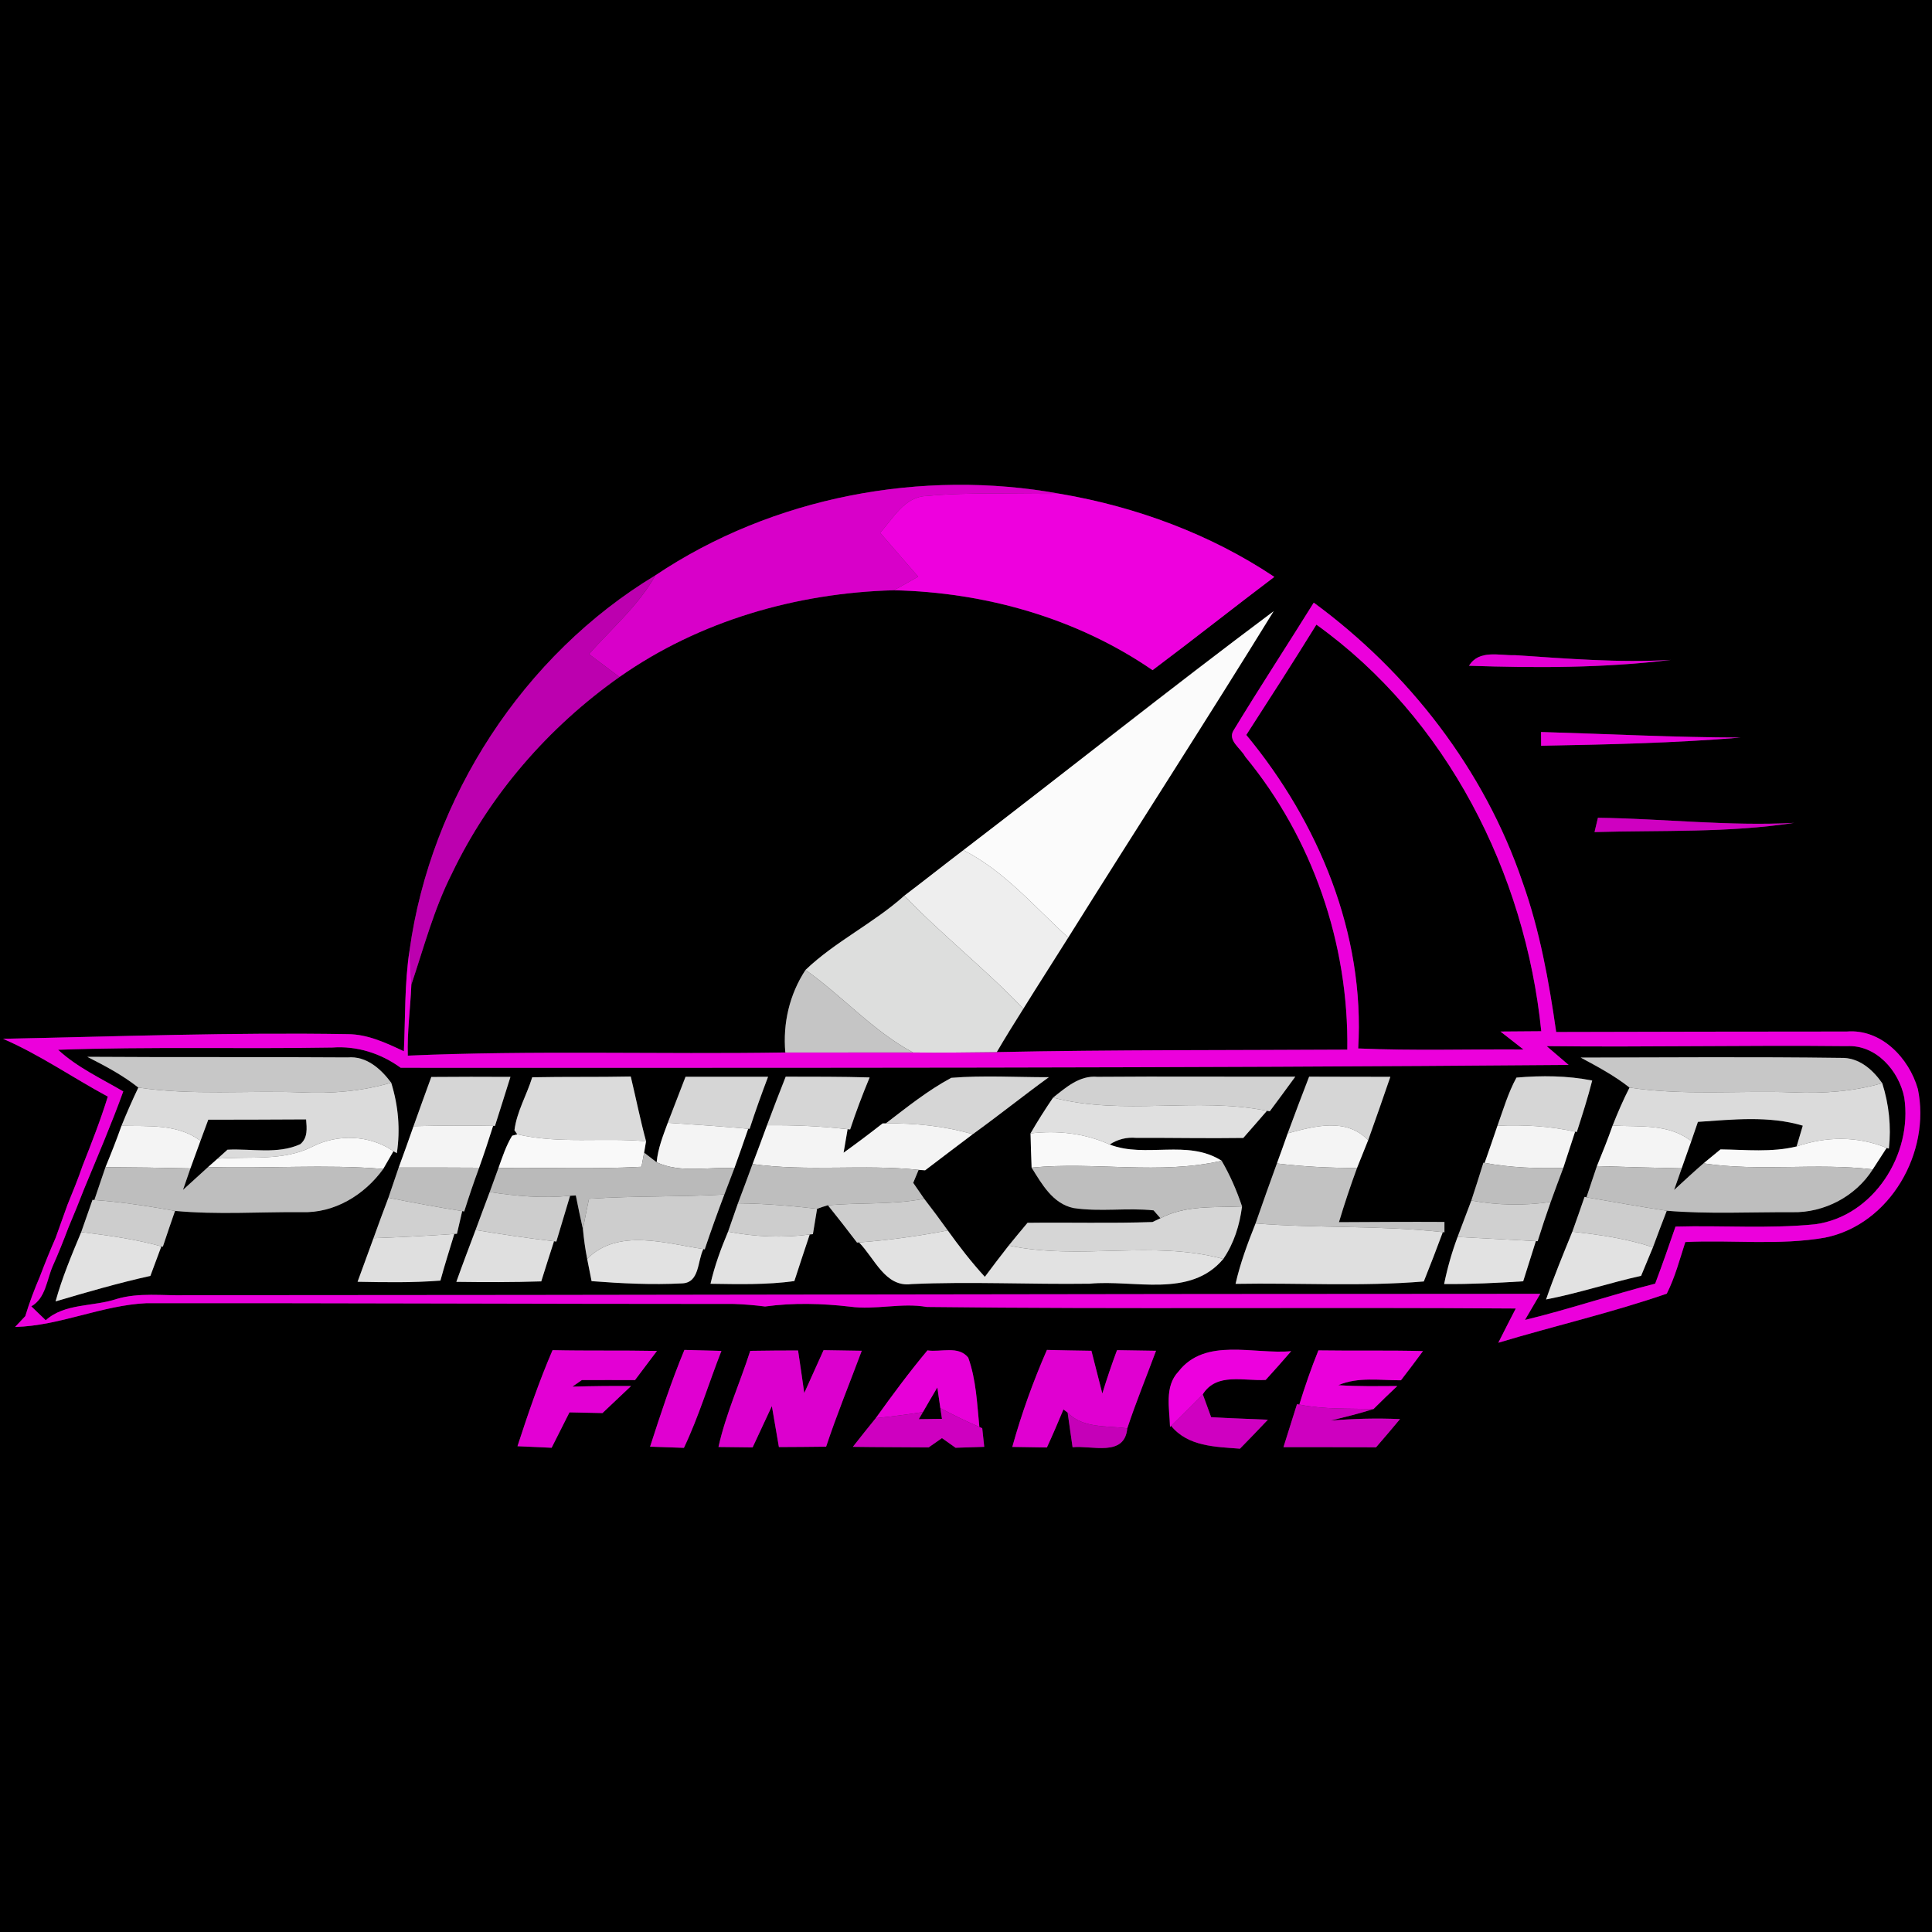 <?xml version="1.0" encoding="UTF-8" ?>
<!DOCTYPE svg PUBLIC "-//W3C//DTD SVG 1.1//EN" "http://www.w3.org/Graphics/SVG/1.1/DTD/svg11.dtd">
<svg width="250pt" height="250pt" viewBox="0 0 250 250" version="1.1" xmlns="http://www.w3.org/2000/svg">
<rect x="0" y="0" width="250" height="250" fill="#333333" stroke="none"/>
<g id="#000000ff">
<path fill="#000000" opacity="1.00" d=" M 0.00 0.00 L 250.00 0.00 L 250.00 250.00 L 0.00 250.00 L 0.00 0.00 M 84.82 74.44 C 67.73 84.75 55.74 103.20 53.00 122.95 C 52.33 127.27 52.46 131.67 52.26 136.03 C 49.97 134.96 47.60 133.83 45.01 133.82 C 30.13 133.57 15.26 134.12 0.39 134.42 C 5.14 136.47 9.40 139.45 13.95 141.90 C 13.01 144.94 11.85 147.90 10.68 150.86 C 10.10 152.56 9.41 154.23 8.73 155.90 C 8.22 157.32 7.71 158.74 7.20 160.17 C 6.48 161.81 5.81 163.48 5.17 165.16 C 4.45 166.84 3.80 168.56 3.27 170.31 C 2.94 170.66 2.28 171.36 1.95 171.71 C 7.76 171.56 13.17 168.90 18.97 168.63 C 44.30 168.61 69.64 168.73 94.98 168.73 C 96.33 168.78 97.67 168.89 99.00 169.06 C 102.65 168.56 106.34 168.66 109.99 169.08 C 113.30 169.54 116.63 168.54 119.93 169.12 C 145.33 169.42 170.74 169.13 196.14 169.32 C 195.38 170.79 194.62 172.27 193.88 173.75 C 201.13 171.57 208.53 169.87 215.68 167.40 C 216.75 165.28 217.35 162.97 218.08 160.72 C 224.10 160.42 230.19 161.19 236.15 160.15 C 244.58 158.46 249.87 149.10 248.17 140.92 C 247.03 136.91 243.44 133.12 238.97 133.48 C 226.44 133.48 213.91 133.51 201.37 133.54 C 200.43 126.97 199.25 120.40 197.01 114.13 C 192.08 99.62 182.30 87.02 170.00 77.98 C 166.56 83.51 162.99 88.96 159.61 94.53 C 158.82 95.83 160.59 96.86 161.12 97.90 C 169.84 108.46 174.54 122.13 174.34 135.82 C 159.22 135.91 144.10 135.83 128.98 136.14 C 130.09 134.25 131.25 132.38 132.42 130.53 C 134.33 127.45 136.30 124.40 138.23 121.32 C 147.05 107.22 156.09 93.25 164.81 79.09 C 151.28 89.20 138.07 99.75 124.66 110.01 C 122.10 111.96 119.58 113.96 117.02 115.90 C 113.03 119.48 108.10 121.81 104.23 125.51 C 102.15 128.69 101.29 132.41 101.62 136.19 C 85.34 136.45 69.03 135.89 52.77 136.60 C 52.67 133.52 53.11 130.47 53.23 127.41 C 54.85 122.59 56.15 117.63 58.46 113.07 C 63.33 102.88 70.95 94.10 80.16 87.60 C 90.51 80.33 103.08 76.72 115.66 76.38 C 127.49 76.64 139.34 79.98 149.14 86.72 C 154.44 82.75 159.62 78.64 164.90 74.65 C 156.61 69.11 147.00 65.57 137.19 63.90 C 119.30 60.62 99.95 64.30 84.82 74.44 M 190.09 86.15 C 198.79 86.44 207.57 86.45 216.22 85.39 C 209.49 85.79 202.76 85.22 196.05 84.78 C 194.01 84.85 191.39 84.02 190.09 86.15 M 199.41 94.72 C 199.41 95.16 199.42 96.05 199.42 96.50 C 208.04 96.34 216.66 96.15 225.26 95.44 C 216.64 95.42 208.03 94.97 199.41 94.72 M 206.33 107.67 C 214.94 107.42 223.63 107.79 232.16 106.48 C 223.70 106.93 215.24 105.93 206.77 105.82 C 206.66 106.28 206.44 107.21 206.33 107.67 M 66.96 187.14 C 68.43 187.20 69.90 187.27 71.38 187.34 C 72.15 185.82 72.91 184.29 73.69 182.76 C 75.11 182.79 76.53 182.82 77.96 182.85 C 79.19 181.69 80.42 180.51 81.66 179.35 C 79.13 179.33 76.60 179.36 74.07 179.43 C 74.38 179.22 74.99 178.79 75.29 178.58 C 77.58 178.57 79.87 178.58 82.17 178.58 C 83.12 177.33 84.07 176.07 85.01 174.81 C 80.50 174.72 76.00 174.81 71.50 174.71 C 69.75 178.76 68.33 182.94 66.96 187.14 M 84.12 187.20 C 85.21 187.24 87.40 187.31 88.50 187.35 C 90.43 183.29 91.71 178.98 93.35 174.81 C 91.75 174.77 90.15 174.72 88.56 174.68 C 86.86 178.77 85.48 182.99 84.12 187.20 M 97.08 174.80 C 95.75 178.96 93.92 182.96 92.97 187.24 C 94.44 187.25 95.91 187.27 97.39 187.29 C 98.22 185.51 99.05 183.73 99.88 181.95 C 100.19 183.72 100.49 185.48 100.79 187.25 C 102.83 187.24 104.86 187.23 106.90 187.20 C 108.29 183.01 109.97 178.93 111.51 174.79 C 109.86 174.76 108.22 174.73 106.57 174.71 C 105.73 176.55 104.91 178.41 104.07 180.26 C 103.81 178.42 103.55 176.58 103.27 174.75 C 101.20 174.75 99.14 174.77 97.08 174.80 M 113.32 183.51 C 112.32 184.74 111.33 185.98 110.36 187.22 C 113.63 187.27 116.90 187.26 120.17 187.29 C 120.60 186.99 121.46 186.39 121.89 186.09 C 122.33 186.40 123.21 187.03 123.65 187.34 C 124.57 187.31 126.43 187.25 127.36 187.22 C 127.29 186.62 127.16 185.41 127.10 184.81 L 126.73 184.65 C 126.43 181.64 126.32 178.55 125.29 175.68 C 124.03 174.08 121.73 175.01 120.01 174.74 C 117.65 177.56 115.46 180.53 113.32 183.51 M 130.99 187.23 C 132.48 187.25 133.98 187.27 135.47 187.30 C 136.22 185.68 136.92 184.03 137.61 182.38 C 137.75 182.48 138.01 182.69 138.15 182.79 C 138.36 184.28 138.57 185.78 138.79 187.27 C 141.31 187.01 145.52 188.57 145.87 184.83 C 146.99 181.44 148.35 178.14 149.59 174.79 C 147.91 174.77 146.22 174.74 144.54 174.71 C 143.85 176.56 143.22 178.43 142.64 180.32 C 142.17 178.47 141.69 176.63 141.23 174.79 C 139.31 174.76 137.39 174.73 135.47 174.68 C 133.69 178.76 132.18 182.94 130.99 187.23 M 152.50 177.47 C 150.65 179.41 151.34 182.25 151.40 184.65 L 151.54 184.50 C 153.72 187.20 157.30 187.21 160.45 187.46 C 161.67 186.23 162.86 184.97 164.06 183.71 C 161.61 183.60 159.16 183.53 156.72 183.38 C 156.36 182.39 156.00 181.41 155.64 180.42 C 157.43 177.56 161.00 178.74 163.78 178.56 C 164.90 177.34 165.99 176.10 167.08 174.84 C 162.28 175.29 155.96 173.01 152.50 177.47 M 170.60 174.74 C 169.67 177.04 168.86 179.38 168.13 181.75 L 167.83 181.70 C 167.25 183.55 166.66 185.40 166.08 187.26 C 170.07 187.27 174.07 187.25 178.06 187.28 C 179.11 186.07 180.14 184.86 181.16 183.63 C 178.17 183.50 175.18 183.57 172.21 183.82 C 174.06 183.36 175.91 182.91 177.73 182.33 C 178.74 181.32 179.77 180.33 180.81 179.35 C 178.26 179.36 175.72 179.42 173.18 179.24 C 175.74 178.14 178.58 178.62 181.28 178.61 C 182.24 177.36 183.20 176.11 184.13 174.83 C 179.62 174.71 175.11 174.81 170.60 174.74 Z" />
<path fill="#000000" opacity="1.00" d=" M 170.34 80.83 C 187.24 92.94 197.36 112.97 199.44 133.44 C 197.67 133.45 195.91 133.46 194.16 133.48 C 195.14 134.25 196.13 135.03 197.13 135.80 C 190.00 135.75 182.87 135.98 175.75 135.67 C 176.64 120.85 170.61 106.38 161.27 95.10 C 164.33 90.36 167.38 85.62 170.34 80.83 Z" />
<path fill="#000000" opacity="1.00" d=" M 200.14 135.37 C 213.09 135.52 226.03 135.23 238.97 135.37 C 242.76 135.16 245.72 138.55 246.41 142.02 C 247.52 149.34 242.46 157.39 234.88 158.42 C 228.88 159.02 222.82 158.55 216.81 158.72 C 215.96 161.19 215.10 163.66 214.18 166.10 C 208.53 167.55 203.00 169.43 197.33 170.80 C 197.99 169.67 198.65 168.54 199.31 167.42 C 140.90 167.42 82.48 167.59 24.06 167.60 C 21.07 167.68 17.99 167.22 15.08 168.09 C 12.08 169.10 8.37 168.62 5.92 170.84 C 5.45 170.39 4.52 169.49 4.05 169.04 C 5.92 167.98 6.04 165.62 6.82 163.84 C 7.55 162.20 8.22 160.54 8.85 158.86 C 9.55 157.20 10.23 155.54 10.88 153.86 C 12.61 149.67 14.41 145.50 15.95 141.23 C 13.07 139.54 9.99 138.12 7.52 135.84 C 19.34 135.42 31.18 135.75 43.01 135.55 C 46.20 135.32 49.28 136.30 51.85 138.17 C 102.23 138.17 152.61 138.22 202.98 137.80 C 202.03 136.99 201.09 136.18 200.14 135.37 M 11.29 136.75 C 13.59 137.92 15.88 139.13 17.90 140.73 C 17.12 142.36 16.40 144.01 15.72 145.68 C 15.08 147.49 14.38 149.26 13.65 151.03 C 13.17 152.45 12.68 153.86 12.21 155.28 L 11.97 155.26 C 11.49 156.65 11.00 158.04 10.51 159.43 C 9.28 162.37 8.04 165.32 7.19 168.40 C 11.25 167.20 15.32 166.02 19.46 165.10 C 19.94 163.83 20.41 162.55 20.88 161.28 L 21.07 161.33 C 21.58 159.77 22.12 158.23 22.65 156.69 C 28.09 157.20 33.59 156.81 39.05 156.85 C 43.27 157.01 47.17 154.62 49.59 151.26 C 49.92 150.69 50.58 149.55 50.91 148.97 L 51.35 149.22 C 51.82 146.15 51.54 143.05 50.62 140.10 C 49.27 138.30 47.41 136.62 44.98 136.83 C 33.75 136.75 22.52 136.83 11.29 136.75 M 204.54 136.85 C 206.72 138.02 208.91 139.19 210.86 140.73 C 210.04 142.33 209.33 143.98 208.67 145.65 C 208.05 147.42 207.35 149.16 206.64 150.89 C 206.19 152.23 205.73 153.58 205.29 154.93 L 205.04 154.88 C 204.53 156.39 203.99 157.88 203.46 159.38 C 202.28 162.28 201.08 165.18 200.06 168.15 C 204.22 167.35 208.24 166.01 212.36 165.09 C 212.88 163.86 213.39 162.63 213.89 161.40 C 214.47 159.82 215.07 158.24 215.68 156.67 C 221.08 157.12 226.52 156.83 231.93 156.86 C 236.05 156.95 240.13 154.81 242.33 151.32 C 242.78 150.63 243.68 149.24 244.13 148.54 L 244.42 148.63 C 244.74 145.77 244.43 142.90 243.56 140.16 C 242.28 138.35 240.51 136.80 238.15 136.89 C 226.95 136.74 215.75 136.83 204.54 136.85 M 55.81 139.36 C 55.04 141.48 54.26 143.60 53.51 145.73 C 52.88 147.52 52.25 149.30 51.59 151.08 C 51.15 152.38 50.70 153.68 50.26 154.99 C 49.60 156.72 48.96 158.47 48.33 160.22 C 47.64 162.10 46.96 163.98 46.27 165.86 C 49.84 165.93 53.42 165.99 56.99 165.71 C 57.54 163.68 58.18 161.68 58.79 159.67 L 59.13 159.65 C 59.30 158.92 59.64 157.45 59.81 156.72 L 60.07 156.76 C 60.67 154.86 61.31 152.97 62.00 151.10 C 62.64 149.31 63.24 147.50 63.81 145.69 L 64.05 145.69 C 64.71 143.58 65.40 141.47 66.05 139.35 C 62.64 139.33 59.22 139.33 55.81 139.36 M 68.87 139.40 C 68.16 141.70 66.87 143.85 66.57 146.25 L 66.93 146.78 L 66.27 146.96 C 65.48 148.26 65.01 149.71 64.50 151.14 C 64.13 152.18 63.75 153.22 63.37 154.25 C 62.75 155.88 62.15 157.52 61.54 159.16 C 60.70 161.39 59.85 163.62 59.05 165.87 C 62.71 165.92 66.37 165.93 70.04 165.81 C 70.57 164.07 71.14 162.35 71.69 160.62 L 71.99 160.66 C 72.57 158.68 73.19 156.71 73.77 154.73 C 73.95 154.72 74.33 154.70 74.51 154.69 C 74.80 156.14 75.10 157.59 75.43 159.04 C 75.55 160.33 75.73 161.62 75.98 162.90 C 76.12 163.62 76.41 165.06 76.55 165.78 C 80.44 166.08 84.35 166.27 88.25 166.07 C 90.56 165.99 90.23 163.16 91.02 161.63 L 91.19 161.67 C 91.99 159.29 92.84 156.92 93.73 154.57 C 94.16 153.43 94.59 152.29 95.03 151.16 C 95.64 149.46 96.24 147.76 96.82 146.06 L 97.00 146.07 C 97.74 143.80 98.54 141.56 99.39 139.33 C 95.83 139.34 92.27 139.34 88.71 139.33 C 87.94 141.31 87.18 143.30 86.41 145.29 C 85.80 146.95 85.13 148.62 84.97 150.40 C 84.57 150.09 83.76 149.46 83.35 149.15 L 83.60 147.68 C 82.85 144.91 82.29 142.09 81.62 139.30 C 77.37 139.39 73.12 139.31 68.87 139.40 M 101.67 139.32 C 100.85 141.41 100.03 143.51 99.25 145.61 C 98.64 147.29 98.01 148.96 97.38 150.63 C 96.76 152.33 96.13 154.02 95.49 155.71 C 95.06 156.93 94.64 158.15 94.21 159.38 C 93.29 161.56 92.47 163.80 91.94 166.12 C 95.56 166.17 99.20 166.27 102.79 165.77 C 103.44 163.75 104.11 161.75 104.78 159.74 L 105.19 159.70 C 105.32 158.88 105.60 157.24 105.73 156.42 C 106.19 156.25 106.66 156.09 107.13 155.96 C 108.41 157.55 109.66 159.16 110.90 160.79 L 111.15 160.77 C 113.15 162.76 114.53 166.62 117.93 166.16 C 125.63 165.81 133.30 166.22 141.00 166.11 C 146.76 165.56 153.99 168.03 158.29 162.91 C 159.68 160.88 160.41 158.53 160.72 156.11 C 160.03 154.05 159.17 152.07 158.08 150.20 C 153.66 147.37 148.23 149.91 143.59 148.10 C 144.62 147.42 145.79 147.13 147.02 147.24 C 151.64 147.22 156.26 147.32 160.88 147.25 C 161.90 146.08 162.93 144.92 163.94 143.74 L 164.31 143.80 C 165.42 142.31 166.52 140.82 167.61 139.32 C 159.07 139.34 150.54 139.27 142.00 139.34 C 139.71 139.13 137.93 140.71 136.27 142.03 C 135.24 143.54 134.26 145.08 133.35 146.66 C 133.38 148.13 133.43 149.61 133.49 151.09 C 134.82 153.22 136.22 155.75 138.91 156.32 C 142.34 156.84 145.83 156.26 149.27 156.62 C 149.50 156.87 149.94 157.38 150.16 157.64 L 149.13 158.13 C 143.74 158.32 138.35 158.16 132.96 158.23 C 132.14 159.21 131.33 160.18 130.53 161.17 C 129.48 162.51 128.45 163.86 127.44 165.22 C 125.70 163.33 124.14 161.30 122.64 159.22 C 121.65 157.83 120.63 156.47 119.59 155.12 C 119.24 154.61 118.52 153.57 118.17 153.06 C 118.34 152.64 118.69 151.80 118.87 151.38 L 119.71 151.44 C 121.77 149.88 123.81 148.31 125.87 146.77 C 129.20 144.37 132.40 141.80 135.72 139.39 C 131.51 139.40 127.29 139.13 123.09 139.47 C 120.06 141.10 117.35 143.28 114.62 145.37 L 114.21 145.37 C 112.55 146.67 110.87 147.93 109.16 149.16 C 109.29 148.40 109.55 146.88 109.68 146.12 L 110.01 146.15 C 110.76 143.87 111.61 141.63 112.53 139.42 C 108.91 139.31 105.29 139.33 101.67 139.32 M 169.40 139.32 C 168.46 141.76 167.53 144.20 166.63 146.65 C 166.17 147.95 165.71 149.25 165.23 150.55 C 164.30 153.13 163.36 155.72 162.47 158.31 C 161.45 160.86 160.49 163.44 159.88 166.13 C 168.00 165.98 176.14 166.50 184.24 165.82 C 185.09 163.70 185.91 161.58 186.70 159.44 L 186.91 159.46 C 186.91 159.12 186.91 158.46 186.91 158.12 C 182.36 158.09 177.81 158.13 173.26 158.15 C 173.97 155.78 174.75 153.44 175.60 151.13 C 176.08 149.93 176.56 148.73 177.04 147.54 C 178.01 144.81 178.98 142.08 179.91 139.34 C 176.41 139.33 172.91 139.34 169.40 139.32 M 196.23 139.44 C 195.15 141.41 194.53 143.57 193.77 145.67 C 193.24 147.28 192.66 148.87 192.11 150.48 L 191.95 150.46 C 191.45 152.10 190.92 153.72 190.39 155.35 C 189.79 156.92 189.20 158.49 188.61 160.06 C 187.87 162.04 187.29 164.08 186.87 166.15 C 190.28 166.19 193.69 166.01 197.10 165.80 C 197.64 164.06 198.20 162.33 198.74 160.60 L 198.97 160.61 C 199.50 158.91 200.07 157.21 200.66 155.53 C 201.20 154.06 201.73 152.58 202.29 151.12 C 202.80 149.56 203.32 148.00 203.82 146.44 L 204.04 146.48 C 204.75 144.27 205.46 142.07 206.03 139.82 C 202.81 139.18 199.49 139.16 196.23 139.44 Z" />
<path fill="#000000" opacity="1.00" d=" M 26.95 144.89 C 31.17 144.88 35.39 144.88 39.61 144.85 C 39.70 146.00 39.85 147.21 38.87 148.05 C 35.93 149.40 32.57 148.61 29.44 148.77 C 29.11 149.06 28.46 149.65 28.14 149.94 C 27.84 150.21 27.23 150.75 26.93 151.01 C 25.84 151.99 24.76 152.98 23.68 153.97 C 24.00 153.04 24.32 152.12 24.64 151.19 C 25.07 150.00 25.50 148.80 25.94 147.62 C 26.28 146.71 26.61 145.79 26.95 144.89 Z" />
<path fill="#000000" opacity="1.00" d=" M 219.71 145.17 C 224.22 144.87 228.87 144.35 233.28 145.66 C 233.08 146.33 232.68 147.68 232.48 148.35 C 229.26 149.14 225.91 148.77 222.63 148.73 C 222.08 149.18 220.98 150.09 220.43 150.54 C 219.14 151.66 217.89 152.82 216.63 153.98 C 216.96 153.05 217.28 152.11 217.61 151.18 C 218.02 150.01 218.43 148.84 218.85 147.67 C 219.14 146.84 219.43 146.00 219.71 145.17 Z" />
<path fill="#000000" opacity="1.00" d=" M 119.43 182.72 C 120.04 181.65 120.66 180.60 121.29 179.54 C 121.39 180.21 121.59 181.54 121.68 182.21 C 121.73 182.55 121.84 183.25 121.89 183.60 C 121.14 183.61 119.64 183.63 118.89 183.64 C 119.03 183.41 119.29 182.95 119.43 182.72 Z" />
</g>
<g id="#d800c9ff">
<path fill="#d800c9" opacity="1.00" d=" M 84.82 74.44 C 99.95 64.30 119.30 60.62 137.19 63.90 C 131.44 63.96 125.67 63.64 119.94 64.18 C 117.05 64.24 115.60 67.06 113.89 68.94 C 115.53 70.83 117.17 72.73 118.81 74.62 C 117.77 75.22 116.72 75.81 115.66 76.38 C 103.08 76.72 90.51 80.33 80.16 87.60 C 78.84 86.61 77.52 85.63 76.21 84.64 C 79.16 81.31 82.62 78.37 84.82 74.44 Z" />
</g>
<g id="#ee00deff">
<path fill="#ee00de" opacity="1.00" d=" M 113.89 68.94 C 115.60 67.06 117.05 64.24 119.94 64.18 C 125.67 63.64 131.44 63.96 137.19 63.90 C 147.00 65.57 156.61 69.11 164.90 74.65 C 159.62 78.64 154.44 82.75 149.14 86.72 C 139.34 79.98 127.49 76.64 115.66 76.38 C 116.72 75.81 117.77 75.22 118.81 74.62 C 117.17 72.73 115.53 70.83 113.89 68.94 Z" />
</g>
<g id="#bc00afff">
<path fill="#bc00af" opacity="1.00" d=" M 53.00 122.95 C 55.74 103.20 67.73 84.75 84.82 74.44 C 82.62 78.37 79.16 81.31 76.21 84.64 C 77.52 85.63 78.84 86.61 80.16 87.60 C 70.95 94.10 63.33 102.88 58.46 113.07 C 56.15 117.63 54.85 122.59 53.23 127.41 C 53.17 125.92 53.05 124.43 53.00 122.95 Z" />
</g>
<g id="#ec00dcff">
<path fill="#ec00dc" opacity="1.00" d=" M 159.61 94.53 C 162.99 88.96 166.56 83.51 170.00 77.98 C 182.30 87.02 192.08 99.62 197.01 114.13 C 199.25 120.40 200.43 126.97 201.37 133.54 C 213.91 133.51 226.44 133.48 238.97 133.48 C 243.44 133.12 247.03 136.91 248.17 140.92 C 249.87 149.10 244.58 158.46 236.15 160.15 C 230.19 161.19 224.10 160.42 218.08 160.72 C 217.35 162.97 216.75 165.28 215.68 167.40 C 208.53 169.87 201.13 171.57 193.88 173.75 C 194.62 172.27 195.38 170.79 196.14 169.32 C 170.74 169.13 145.33 169.42 119.93 169.12 C 116.63 168.54 113.30 169.54 109.99 169.08 C 106.34 168.66 102.65 168.56 99.00 169.06 C 97.67 168.89 96.33 168.78 94.98 168.73 C 69.64 168.73 44.30 168.61 18.97 168.63 C 13.17 168.90 7.76 171.56 1.95 171.71 C 2.28 171.36 2.94 170.66 3.27 170.31 C 3.80 168.56 4.45 166.84 5.17 165.16 C 5.81 163.48 6.48 161.81 7.20 160.17 C 7.71 158.74 8.22 157.32 8.73 155.90 C 9.41 154.23 10.10 152.56 10.68 150.86 C 11.85 147.90 13.01 144.94 13.95 141.90 C 9.40 139.45 5.14 136.47 0.39 134.42 C 15.26 134.12 30.13 133.57 45.01 133.82 C 47.60 133.83 49.97 134.96 52.26 136.03 C 52.46 131.67 52.33 127.27 53.00 122.95 C 53.05 124.43 53.17 125.92 53.23 127.41 C 53.11 130.47 52.67 133.52 52.77 136.60 C 69.03 135.89 85.34 136.45 101.62 136.19 C 107.13 136.21 112.63 136.17 118.14 136.19 C 121.75 136.25 125.36 136.17 128.98 136.14 C 144.10 135.83 159.22 135.91 174.34 135.82 C 174.54 122.13 169.84 108.46 161.12 97.90 C 160.59 96.86 158.82 95.83 159.61 94.53 M 170.34 80.83 C 167.38 85.62 164.33 90.36 161.27 95.10 C 170.61 106.38 176.64 120.85 175.75 135.67 C 182.87 135.98 190.00 135.75 197.13 135.80 C 196.13 135.03 195.14 134.25 194.16 133.48 C 195.91 133.46 197.67 133.45 199.44 133.44 C 197.36 112.97 187.24 92.94 170.34 80.83 M 200.14 135.37 C 201.09 136.18 202.03 136.99 202.98 137.80 C 152.61 138.22 102.23 138.17 51.85 138.17 C 49.28 136.30 46.20 135.32 43.01 135.55 C 31.18 135.75 19.34 135.42 7.52 135.84 C 9.99 138.12 13.07 139.54 15.95 141.23 C 14.41 145.50 12.61 149.67 10.88 153.86 C 10.23 155.54 9.55 157.20 8.85 158.86 C 8.22 160.54 7.55 162.20 6.82 163.84 C 6.04 165.62 5.92 167.98 4.05 169.04 C 4.52 169.49 5.45 170.39 5.92 170.84 C 8.37 168.62 12.08 169.10 15.08 168.09 C 17.99 167.22 21.07 167.68 24.06 167.60 C 82.48 167.59 140.90 167.42 199.31 167.42 C 198.65 168.54 197.99 169.67 197.33 170.80 C 203.00 169.43 208.53 167.55 214.18 166.10 C 215.10 163.66 215.96 161.19 216.81 158.72 C 222.82 158.55 228.88 159.02 234.88 158.42 C 242.46 157.39 247.52 149.34 246.41 142.02 C 245.72 138.55 242.76 135.16 238.97 135.37 C 226.03 135.23 213.09 135.52 200.14 135.37 Z" />
</g>
<g id="#fbfbfbff">
<path fill="#fbfbfb" opacity="1.00" d=" M 124.66 110.01 C 138.07 99.75 151.28 89.20 164.81 79.09 C 156.09 93.25 147.05 107.22 138.23 121.32 C 133.87 117.36 130.00 112.72 124.66 110.01 Z" />
</g>
<g id="#e300d6ff">
<path fill="#e300d6" opacity="1.00" d=" M 190.09 86.15 C 191.39 84.02 194.01 84.85 196.05 84.78 C 202.76 85.22 209.49 85.79 216.22 85.39 C 207.57 86.45 198.79 86.44 190.09 86.15 Z" />
</g>
<g id="#e900dcff">
<path fill="#e900dc" opacity="1.00" d=" M 199.41 94.72 C 208.03 94.97 216.64 95.42 225.26 95.44 C 216.66 96.15 208.04 96.34 199.42 96.50 C 199.42 96.05 199.41 95.16 199.41 94.72 Z" />
</g>
<g id="#cf00c1ff">
<path fill="#cf00c1" opacity="1.00" d=" M 206.33 107.67 C 206.44 107.21 206.66 106.28 206.77 105.82 C 215.24 105.93 223.70 106.93 232.16 106.48 C 223.63 107.79 214.94 107.42 206.33 107.67 Z" />
<path fill="#cf00c1" opacity="1.00" d=" M 151.54 184.50 C 152.93 183.16 154.28 181.79 155.64 180.42 C 156.00 181.41 156.36 182.39 156.72 183.38 C 159.16 183.53 161.61 183.60 164.06 183.71 C 162.86 184.97 161.67 186.23 160.45 187.46 C 157.30 187.21 153.72 187.20 151.54 184.50 Z" />
</g>
<g id="#eeeeeeff">
<path fill="#eeeeee" opacity="1.00" d=" M 117.02 115.90 C 119.58 113.96 122.10 111.96 124.66 110.01 C 130.00 112.72 133.87 117.36 138.23 121.32 C 136.30 124.40 134.33 127.45 132.42 130.53 C 127.53 125.40 121.93 121.02 117.02 115.90 Z" />
</g>
<g id="#dddeddff">
<path fill="#dddedd" opacity="1.00" d=" M 104.23 125.51 C 108.10 121.81 113.03 119.48 117.02 115.90 C 121.93 121.02 127.53 125.40 132.42 130.53 C 131.25 132.38 130.09 134.25 128.98 136.14 C 125.36 136.17 121.75 136.25 118.14 136.19 C 112.94 133.40 109.02 128.88 104.23 125.51 Z" />
</g>
<g id="#c5c5c5ff">
<path fill="#c5c5c5" opacity="1.00" d=" M 101.62 136.19 C 101.29 132.41 102.15 128.69 104.23 125.51 C 109.02 128.88 112.94 133.40 118.14 136.19 C 112.63 136.17 107.13 136.21 101.62 136.19 Z" />
</g>
<g id="#c7c7c7ff">
<path fill="#c7c7c7" opacity="1.00" d=" M 11.29 136.75 C 22.52 136.83 33.75 136.75 44.98 136.83 C 47.41 136.62 49.27 138.30 50.62 140.10 C 46.84 141.21 42.90 141.54 38.98 141.35 C 31.95 141.09 24.89 141.77 17.90 140.73 C 15.88 139.13 13.59 137.92 11.29 136.75 Z" />
<path fill="#c7c7c7" opacity="1.00" d=" M 204.54 136.85 C 215.75 136.83 226.95 136.74 238.15 136.89 C 240.51 136.80 242.28 138.35 243.56 140.16 C 239.82 141.24 235.93 141.52 232.06 141.35 C 224.99 141.09 217.88 141.80 210.86 140.73 C 208.91 139.19 206.72 138.02 204.54 136.85 Z" />
</g>
<g id="#d6d6d6ff">
<path fill="#d6d6d6" opacity="1.00" d=" M 55.81 139.36 C 59.22 139.33 62.64 139.33 66.05 139.35 C 65.40 141.47 64.71 143.58 64.05 145.69 L 63.81 145.69 C 60.37 145.62 56.94 145.64 53.51 145.73 C 54.26 143.60 55.04 141.48 55.81 139.36 Z" />
<path fill="#d6d6d6" opacity="1.00" d=" M 88.71 139.33 C 92.27 139.34 95.83 139.34 99.39 139.33 C 98.54 141.56 97.74 143.80 97.00 146.07 L 96.82 146.06 C 93.35 145.76 89.88 145.51 86.41 145.29 C 87.18 143.30 87.94 141.31 88.71 139.33 Z" />
<path fill="#d6d6d6" opacity="1.00" d=" M 101.67 139.32 C 105.29 139.33 108.91 139.31 112.53 139.42 C 111.61 141.63 110.76 143.87 110.01 146.15 L 109.68 146.12 C 106.22 145.72 102.74 145.57 99.25 145.61 C 100.03 143.51 100.85 141.41 101.67 139.32 Z" />
<path fill="#d6d6d6" opacity="1.00" d=" M 114.62 145.37 C 117.35 143.28 120.06 141.10 123.09 139.47 C 127.29 139.13 131.51 139.40 135.72 139.39 C 132.40 141.80 129.20 144.37 125.87 146.77 C 122.21 145.70 118.41 145.32 114.62 145.37 Z" />
<path fill="#d6d6d6" opacity="1.00" d=" M 169.40 139.32 C 172.91 139.34 176.41 139.33 179.91 139.34 C 178.98 142.08 178.01 144.81 177.04 147.54 C 174.18 144.58 170.11 145.72 166.63 146.65 C 167.53 144.20 168.46 141.76 169.40 139.32 Z" />
<path fill="#d6d6d6" opacity="1.00" d=" M 196.23 139.44 C 199.49 139.16 202.81 139.18 206.03 139.82 C 205.46 142.07 204.75 144.27 204.04 146.48 L 203.82 146.44 C 200.52 145.71 197.14 145.52 193.77 145.67 C 194.53 143.57 195.15 141.41 196.23 139.44 Z" />
<path fill="#d6d6d6" opacity="1.00" d=" M 150.16 157.64 C 153.40 155.92 157.18 156.28 160.72 156.11 C 160.41 158.53 159.68 160.88 158.29 162.91 C 149.20 160.43 139.70 163.13 130.53 161.17 C 131.33 160.18 132.14 159.21 132.96 158.23 C 138.35 158.16 143.74 158.32 149.13 158.13 L 150.16 157.64 Z" />
</g>
<g id="#dbdbdbff">
<path fill="#dbdbdb" opacity="1.00" d=" M 68.87 139.40 C 73.12 139.31 77.37 139.39 81.62 139.30 C 82.29 142.09 82.85 144.91 83.60 147.68 C 78.05 147.17 72.40 148.06 66.93 146.78 L 66.57 146.25 C 66.87 143.85 68.16 141.70 68.87 139.40 Z" />
<path fill="#dbdbdb" opacity="1.00" d=" M 38.98 141.35 C 42.90 141.54 46.84 141.21 50.62 140.10 C 51.54 143.05 51.82 146.15 51.35 149.22 L 50.91 148.97 C 47.87 146.85 43.68 146.71 40.41 148.38 C 36.61 150.31 32.23 149.59 28.14 149.94 C 28.46 149.65 29.11 149.06 29.44 148.77 C 32.57 148.61 35.93 149.40 38.87 148.05 C 39.85 147.21 39.70 146.00 39.61 144.85 C 35.39 144.88 31.17 144.88 26.95 144.89 C 26.61 145.79 26.28 146.71 25.94 147.62 C 22.98 145.40 19.21 145.76 15.72 145.68 C 16.40 144.01 17.12 142.36 17.90 140.73 C 24.89 141.77 31.95 141.09 38.98 141.35 Z" />
<path fill="#dbdbdb" opacity="1.00" d=" M 232.06 141.35 C 235.93 141.52 239.82 141.24 243.56 140.16 C 244.43 142.90 244.74 145.77 244.42 148.63 L 244.13 148.54 C 240.38 146.99 236.28 147.04 232.48 148.35 C 232.68 147.68 233.08 146.33 233.28 145.66 C 228.87 144.35 224.22 144.87 219.71 145.17 C 219.43 146.00 219.14 146.84 218.85 147.67 C 215.95 145.36 212.12 145.84 208.67 145.65 C 209.33 143.98 210.04 142.33 210.86 140.73 C 217.88 141.80 224.99 141.09 232.06 141.35 Z" />
</g>
<g id="#d1d1d1ff">
<path fill="#d1d1d1" opacity="1.00" d=" M 136.27 142.03 C 137.93 140.71 139.71 139.13 142.00 139.34 C 150.54 139.27 159.07 139.34 167.61 139.32 C 166.52 140.82 165.42 142.31 164.31 143.80 L 163.94 143.74 C 154.80 141.90 145.35 144.41 136.27 142.03 Z" />
</g>
<g id="#e0e0e0ff">
<path fill="#e0e0e0" opacity="1.00" d=" M 133.35 146.66 C 134.26 145.08 135.24 143.54 136.27 142.03 C 145.35 144.41 154.80 141.90 163.94 143.74 C 162.93 144.92 161.90 146.08 160.88 147.25 C 156.26 147.32 151.64 147.22 147.02 147.24 C 145.79 147.13 144.62 147.42 143.59 148.10 C 140.37 146.64 136.84 146.25 133.35 146.66 Z" />
</g>
<g id="#f4f4f4ff">
<path fill="#f4f4f4" opacity="1.00" d=" M 86.41 145.29 C 89.88 145.51 93.35 145.76 96.82 146.06 C 96.24 147.76 95.64 149.46 95.03 151.16 C 91.71 150.96 88.06 151.85 84.97 150.40 C 85.13 148.62 85.80 146.95 86.41 145.29 Z" />
<path fill="#f4f4f4" opacity="1.00" d=" M 15.72 145.68 C 19.21 145.76 22.98 145.40 25.94 147.62 C 25.50 148.80 25.07 150.00 24.64 151.19 C 20.98 151.10 17.32 151.05 13.65 151.03 C 14.38 149.26 15.08 147.49 15.72 145.68 Z" />
<path fill="#f4f4f4" opacity="1.00" d=" M 53.51 145.73 C 56.94 145.64 60.37 145.62 63.81 145.69 C 63.24 147.50 62.64 149.31 62.00 151.10 C 58.53 151.08 55.06 151.07 51.59 151.08 C 52.25 149.30 52.88 147.52 53.51 145.73 Z" />
<path fill="#f4f4f4" opacity="1.00" d=" M 99.25 145.61 C 102.74 145.57 106.22 145.72 109.68 146.12 C 109.55 146.88 109.29 148.40 109.16 149.16 C 110.87 147.93 112.55 146.67 114.21 145.37 L 114.62 145.37 C 118.41 145.32 122.21 145.70 125.87 146.77 C 123.81 148.31 121.77 149.88 119.71 151.44 L 118.87 151.38 C 111.72 150.62 104.51 151.63 97.38 150.63 C 98.01 148.96 98.64 147.29 99.25 145.61 Z" />
<path fill="#f4f4f4" opacity="1.00" d=" M 166.63 146.65 C 170.11 145.72 174.18 144.58 177.04 147.54 C 176.56 148.73 176.08 149.93 175.60 151.13 C 172.14 151.14 168.67 150.97 165.23 150.55 C 165.71 149.25 166.17 147.95 166.63 146.65 Z" />
<path fill="#f4f4f4" opacity="1.00" d=" M 193.77 145.67 C 197.14 145.52 200.52 145.71 203.82 146.44 C 203.32 148.00 202.80 149.56 202.29 151.12 C 198.88 151.22 195.47 151.10 192.11 150.48 C 192.66 148.87 193.24 147.28 193.77 145.67 Z" />
<path fill="#f4f4f4" opacity="1.00" d=" M 208.67 145.65 C 212.12 145.84 215.95 145.36 218.85 147.67 C 218.43 148.84 218.02 150.01 217.61 151.18 C 213.95 151.11 210.30 151.01 206.64 150.89 C 207.35 149.16 208.05 147.42 208.67 145.65 Z" />
</g>
<g id="#f9f9f9ff">
<path fill="#f9f9f9" opacity="1.00" d=" M 133.35 146.66 C 136.84 146.25 140.37 146.64 143.59 148.10 C 148.23 149.91 153.66 147.37 158.08 150.20 C 150.03 152.06 141.67 150.28 133.49 151.09 C 133.43 149.61 133.38 148.13 133.35 146.66 Z" />
<path fill="#f9f9f9" opacity="1.00" d=" M 40.41 148.38 C 43.68 146.71 47.87 146.85 50.91 148.97 C 50.58 149.55 49.92 150.69 49.59 151.26 C 42.05 150.63 34.49 151.25 26.93 151.01 C 27.23 150.75 27.84 150.21 28.14 149.94 C 32.23 149.59 36.61 150.31 40.41 148.38 Z" />
<path fill="#f9f9f9" opacity="1.00" d=" M 66.27 146.96 L 66.93 146.78 C 72.40 148.06 78.05 147.17 83.60 147.68 L 83.35 149.15 C 83.26 149.61 83.09 150.52 83.01 150.98 C 76.84 151.32 70.67 151.05 64.50 151.14 C 65.01 149.71 65.48 148.26 66.27 146.96 Z" />
<path fill="#f9f9f9" opacity="1.00" d=" M 232.48 148.35 C 236.28 147.04 240.38 146.99 244.13 148.54 C 243.68 149.24 242.78 150.63 242.33 151.32 C 235.04 150.44 227.69 151.63 220.43 150.54 C 220.98 150.09 222.08 149.18 222.63 148.73 C 225.91 148.77 229.26 149.14 232.48 148.35 Z" />
</g>
<g id="#bababaff">
<path fill="#bababa" opacity="1.00" d=" M 83.35 149.15 C 83.76 149.46 84.57 150.09 84.97 150.40 C 88.06 151.85 91.71 150.96 95.03 151.16 C 94.59 152.29 94.16 153.43 93.73 154.57 C 87.89 154.90 82.05 154.73 76.22 155.12 C 75.94 156.42 75.68 157.73 75.43 159.04 C 75.10 157.59 74.80 156.14 74.51 154.69 C 74.33 154.70 73.95 154.72 73.77 154.73 C 70.30 155.08 66.81 154.79 63.37 154.25 C 63.75 153.22 64.13 152.18 64.50 151.14 C 70.67 151.05 76.84 151.32 83.01 150.98 C 83.09 150.52 83.26 149.61 83.35 149.15 Z" />
</g>
<g id="#bebebeff">
<path fill="#bebebe" opacity="1.00" d=" M 95.49 155.71 C 96.13 154.02 96.76 152.33 97.38 150.63 C 104.51 151.63 111.72 150.62 118.87 151.38 C 118.69 151.80 118.34 152.64 118.17 153.06 C 118.52 153.57 119.24 154.61 119.59 155.12 C 115.48 155.92 111.28 155.59 107.13 155.96 C 106.66 156.09 106.19 156.25 105.73 156.42 C 102.33 156.02 98.92 155.74 95.49 155.71 Z" />
<path fill="#bebebe" opacity="1.00" d=" M 158.08 150.20 C 159.17 152.07 160.03 154.05 160.72 156.11 C 157.18 156.28 153.40 155.92 150.16 157.64 C 149.94 157.38 149.50 156.87 149.27 156.62 C 145.83 156.26 142.34 156.84 138.91 156.32 C 136.22 155.75 134.82 153.22 133.49 151.09 C 141.67 150.28 150.03 152.06 158.08 150.20 Z" />
<path fill="#bebebe" opacity="1.00" d=" M 191.95 150.46 L 192.11 150.48 C 195.47 151.10 198.88 151.22 202.29 151.12 C 201.73 152.58 201.20 154.06 200.66 155.53 C 197.24 156.03 193.78 155.97 190.39 155.35 C 190.92 153.72 191.45 152.10 191.95 150.46 Z" />
<path fill="#bebebe" opacity="1.00" d=" M 216.63 153.98 C 217.89 152.82 219.14 151.66 220.43 150.54 C 227.69 151.63 235.04 150.44 242.33 151.32 C 240.13 154.81 236.05 156.95 231.93 156.86 C 226.52 156.83 221.08 157.12 215.68 156.67 C 212.21 156.15 208.75 155.52 205.29 154.93 C 205.73 153.58 206.19 152.23 206.64 150.89 C 210.30 151.01 213.95 151.11 217.61 151.18 C 217.28 152.11 216.96 153.05 216.63 153.98 Z" />
<path fill="#bebebe" opacity="1.00" d=" M 13.65 151.03 C 17.32 151.05 20.98 151.10 24.64 151.19 C 24.32 152.12 24.00 153.04 23.68 153.97 C 24.76 152.98 25.84 151.99 26.93 151.01 C 34.49 151.25 42.05 150.63 49.59 151.26 C 47.17 154.62 43.27 157.01 39.05 156.85 C 33.59 156.81 28.09 157.20 22.65 156.69 C 19.19 156.07 15.72 155.53 12.21 155.28 C 12.68 153.86 13.17 152.45 13.65 151.03 Z" />
<path fill="#bebebe" opacity="1.00" d=" M 51.59 151.08 C 55.06 151.07 58.53 151.08 62.00 151.10 C 61.31 152.97 60.67 154.86 60.07 156.76 L 59.81 156.72 C 56.62 156.21 53.43 155.62 50.26 154.99 C 50.70 153.68 51.15 152.38 51.59 151.08 Z" />
</g>
<g id="#c2c2c2ff">
<path fill="#c2c2c2" opacity="1.00" d=" M 162.47 158.31 C 163.36 155.72 164.30 153.13 165.23 150.55 C 168.67 150.97 172.14 151.14 175.60 151.13 C 174.75 153.44 173.97 155.78 173.26 158.15 C 177.81 158.13 182.36 158.09 186.91 158.12 C 186.91 158.46 186.91 159.12 186.91 159.46 L 186.70 159.44 C 178.65 158.54 170.53 158.96 162.47 158.31 Z" />
</g>
<g id="#cdcdcdff">
<path fill="#cdcdcd" opacity="1.00" d=" M 63.37 154.25 C 66.81 154.79 70.30 155.08 73.77 154.73 C 73.19 156.71 72.57 158.68 71.99 160.66 L 71.69 160.62 C 68.29 160.22 64.91 159.73 61.54 159.16 C 62.15 157.52 62.75 155.88 63.37 154.25 Z" />
<path fill="#cdcdcd" opacity="1.00" d=" M 76.22 155.12 C 82.05 154.73 87.89 154.90 93.73 154.57 C 92.84 156.92 91.99 159.29 91.19 161.67 L 91.02 161.63 C 86.14 160.90 79.95 158.89 75.98 162.90 C 75.73 161.62 75.55 160.33 75.43 159.04 C 75.68 157.73 75.94 156.42 76.22 155.12 Z" />
<path fill="#cdcdcd" opacity="1.00" d=" M 12.21 155.28 C 15.72 155.53 19.19 156.07 22.65 156.69 C 22.12 158.23 21.58 159.77 21.07 161.33 L 20.88 161.28 C 17.49 160.34 14.00 159.86 10.51 159.43 C 11.00 158.04 11.49 156.65 11.97 155.26 L 12.21 155.28 Z" />
<path fill="#cdcdcd" opacity="1.00" d=" M 107.13 155.96 C 111.28 155.59 115.48 155.92 119.59 155.12 C 120.63 156.47 121.65 157.83 122.64 159.22 C 118.84 159.95 115.01 160.48 111.15 160.77 L 110.90 160.79 C 109.66 159.16 108.41 157.55 107.13 155.96 Z" />
<path fill="#cdcdcd" opacity="1.00" d=" M 205.04 154.88 L 205.29 154.93 C 208.75 155.52 212.21 156.15 215.68 156.67 C 215.07 158.24 214.47 159.82 213.89 161.40 C 210.51 160.27 206.98 159.77 203.46 159.38 C 203.99 157.88 204.53 156.39 205.04 154.88 Z" />
<path fill="#cdcdcd" opacity="1.00" d=" M 95.49 155.71 C 98.92 155.74 102.33 156.02 105.73 156.42 C 105.60 157.24 105.32 158.88 105.19 159.70 L 104.78 159.74 C 101.26 160.21 97.70 160.04 94.21 159.38 C 94.64 158.15 95.06 156.93 95.49 155.71 Z" />
</g>
<g id="#d0d0d0ff">
<path fill="#d0d0d0" opacity="1.00" d=" M 48.33 160.22 C 48.96 158.47 49.60 156.72 50.26 154.99 C 53.43 155.62 56.62 156.21 59.81 156.72 C 59.64 157.45 59.30 158.92 59.13 159.65 L 58.79 159.67 C 55.31 159.92 51.82 160.09 48.33 160.22 Z" />
<path fill="#d0d0d0" opacity="1.00" d=" M 190.39 155.35 C 193.78 155.97 197.24 156.03 200.66 155.53 C 200.07 157.21 199.50 158.91 198.97 160.61 L 198.74 160.60 C 195.36 160.41 191.99 160.24 188.61 160.06 C 189.20 158.49 189.79 156.92 190.39 155.35 Z" />
</g>
<g id="#dfdfdfff">
<path fill="#dfdfdf" opacity="1.00" d=" M 162.47 158.31 C 170.53 158.96 178.65 158.54 186.70 159.44 C 185.91 161.58 185.09 163.70 184.24 165.82 C 176.14 166.50 168.00 165.98 159.88 166.13 C 160.49 163.44 161.45 160.86 162.47 158.31 Z" />
<path fill="#dfdfdf" opacity="1.00" d=" M 48.33 160.22 C 51.82 160.09 55.31 159.92 58.79 159.67 C 58.18 161.68 57.54 163.68 56.99 165.71 C 53.42 165.99 49.84 165.93 46.27 165.86 C 46.96 163.98 47.64 162.10 48.33 160.22 Z" />
<path fill="#dfdfdf" opacity="1.00" d=" M 61.54 159.16 C 64.91 159.73 68.29 160.22 71.69 160.62 C 71.14 162.35 70.57 164.07 70.04 165.81 C 66.37 165.93 62.71 165.92 59.05 165.87 C 59.85 163.62 60.70 161.39 61.54 159.16 Z" />
</g>
<g id="#e2e2e2ff">
<path fill="#e2e2e2" opacity="1.00" d=" M 7.19 168.40 C 8.04 165.32 9.28 162.37 10.51 159.43 C 14.00 159.86 17.49 160.34 20.88 161.28 C 20.41 162.55 19.94 163.83 19.46 165.10 C 15.32 166.02 11.25 167.20 7.19 168.40 Z" />
<path fill="#e2e2e2" opacity="1.00" d=" M 94.21 159.38 C 97.70 160.04 101.26 160.21 104.78 159.74 C 104.11 161.75 103.44 163.75 102.79 165.77 C 99.20 166.27 95.56 166.17 91.94 166.12 C 92.47 163.80 93.29 161.56 94.21 159.38 Z" />
<path fill="#e2e2e2" opacity="1.00" d=" M 111.15 160.77 C 115.01 160.48 118.84 159.95 122.64 159.22 C 124.14 161.30 125.70 163.33 127.44 165.22 C 128.45 163.86 129.48 162.51 130.53 161.17 C 139.70 163.13 149.20 160.43 158.29 162.91 C 153.99 168.03 146.76 165.56 141.00 166.11 C 133.30 166.22 125.63 165.81 117.93 166.16 C 114.53 166.62 113.15 162.76 111.15 160.77 Z" />
<path fill="#e2e2e2" opacity="1.00" d=" M 203.46 159.38 C 206.98 159.77 210.51 160.27 213.89 161.40 C 213.39 162.63 212.88 163.86 212.36 165.09 C 208.24 166.01 204.22 167.35 200.06 168.15 C 201.08 165.18 202.28 162.28 203.46 159.38 Z" />
<path fill="#e2e2e2" opacity="1.00" d=" M 188.61 160.06 C 191.99 160.24 195.36 160.41 198.74 160.60 C 198.20 162.33 197.64 164.06 197.10 165.80 C 193.69 166.01 190.28 166.19 186.87 166.15 C 187.29 164.08 187.87 162.04 188.61 160.06 Z" />
<path fill="#e2e2e2" opacity="1.00" d=" M 75.98 162.90 C 79.95 158.89 86.14 160.90 91.02 161.63 C 90.23 163.16 90.56 165.99 88.25 166.07 C 84.35 166.27 80.44 166.08 76.55 165.78 C 76.41 165.06 76.12 163.62 75.98 162.90 Z" />
</g>
<g id="#e300d4ff">
<path fill="#e300d4" opacity="1.00" d=" M 66.96 187.14 C 68.33 182.94 69.75 178.76 71.50 174.71 C 76.00 174.81 80.50 174.72 85.01 174.81 C 84.07 176.07 83.12 177.33 82.17 178.58 C 79.87 178.58 77.58 178.57 75.29 178.58 C 74.99 178.79 74.38 179.22 74.07 179.43 C 76.60 179.36 79.13 179.33 81.66 179.35 C 80.42 180.51 79.19 181.69 77.96 182.85 C 76.53 182.82 75.11 182.79 73.69 182.76 C 72.91 184.29 72.15 185.82 71.38 187.34 C 69.90 187.27 68.43 187.20 66.96 187.14 Z" />
</g>
<g id="#e000d1ff">
<path fill="#e000d1" opacity="1.00" d=" M 84.12 187.20 C 85.48 182.99 86.86 178.77 88.56 174.68 C 90.15 174.72 91.75 174.77 93.35 174.81 C 91.71 178.98 90.43 183.29 88.50 187.35 C 87.40 187.31 85.21 187.24 84.12 187.20 Z" />
<path fill="#e000d1" opacity="1.00" d=" M 130.99 187.23 C 132.18 182.94 133.69 178.76 135.47 174.68 C 137.39 174.73 139.31 174.76 141.23 174.79 C 141.69 176.63 142.17 178.47 142.64 180.32 C 143.22 178.43 143.85 176.56 144.54 174.71 C 146.22 174.74 147.91 174.77 149.59 174.79 C 148.35 178.14 146.99 181.44 145.87 184.83 C 143.25 184.45 140.16 184.88 138.15 182.79 C 138.01 182.69 137.75 182.48 137.61 182.38 C 136.92 184.03 136.22 185.68 135.47 187.30 C 133.98 187.27 132.48 187.25 130.99 187.23 Z" />
</g>
<g id="#dc00ceff">
<path fill="#dc00ce" opacity="1.00" d=" M 97.08 174.80 C 99.14 174.77 101.20 174.75 103.27 174.75 C 103.55 176.58 103.81 178.42 104.07 180.26 C 104.91 178.41 105.73 176.55 106.57 174.71 C 108.22 174.73 109.86 174.76 111.51 174.79 C 109.97 178.93 108.29 183.01 106.90 187.20 C 104.86 187.23 102.83 187.24 100.79 187.25 C 100.49 185.48 100.19 183.72 99.88 181.95 C 99.05 183.73 98.22 185.51 97.39 187.29 C 95.91 187.27 94.44 187.25 92.97 187.24 C 93.92 182.96 95.75 178.96 97.08 174.80 Z" />
</g>
<g id="#e700d8ff">
<path fill="#e700d8" opacity="1.00" d=" M 113.32 183.51 C 115.46 180.53 117.65 177.56 120.01 174.74 C 121.73 175.01 124.03 174.08 125.29 175.68 C 126.32 178.55 126.43 181.64 126.73 184.65 C 125.01 183.91 123.33 183.08 121.68 182.21 C 121.59 181.54 121.39 180.21 121.29 179.54 C 120.66 180.60 120.04 181.65 119.43 182.72 C 117.40 183.04 115.36 183.30 113.32 183.51 Z" />
</g>
<g id="#ed00deff">
<path fill="#ed00de" opacity="1.00" d=" M 152.50 177.47 C 155.96 173.01 162.28 175.29 167.08 174.84 C 165.99 176.10 164.90 177.34 163.78 178.56 C 161.00 178.74 157.43 177.56 155.64 180.42 C 154.28 181.79 152.93 183.16 151.54 184.50 L 151.40 184.65 C 151.34 182.25 150.65 179.41 152.50 177.47 Z" />
</g>
<g id="#ea00dbff">
<path fill="#ea00db" opacity="1.00" d=" M 170.60 174.74 C 175.11 174.81 179.62 174.71 184.13 174.83 C 183.20 176.11 182.24 177.36 181.28 178.61 C 178.58 178.62 175.74 178.14 173.18 179.24 C 175.72 179.42 178.26 179.36 180.81 179.35 C 179.77 180.33 178.74 181.32 177.73 182.33 C 174.53 182.24 171.29 182.39 168.13 181.75 C 168.86 179.38 169.67 177.04 170.60 174.74 Z" />
</g>
<g id="#ce00c0ff">
<path fill="#ce00c0" opacity="1.00" d=" M 167.83 181.70 L 168.13 181.75 C 171.29 182.39 174.53 182.24 177.73 182.33 C 175.91 182.91 174.06 183.36 172.21 183.82 C 175.18 183.57 178.17 183.50 181.16 183.63 C 180.14 184.86 179.11 186.07 178.06 187.28 C 174.07 187.25 170.07 187.27 166.08 187.26 C 166.66 185.40 167.25 183.55 167.83 181.70 Z" />
<path fill="#ce00c0" opacity="1.00" d=" M 113.32 183.51 C 115.36 183.30 117.40 183.04 119.43 182.72 C 119.29 182.95 119.03 183.41 118.89 183.64 C 119.64 183.63 121.14 183.61 121.89 183.60 C 121.84 183.25 121.73 182.55 121.68 182.21 C 123.33 183.08 125.01 183.91 126.73 184.65 L 127.10 184.81 C 127.16 185.41 127.29 186.62 127.36 187.22 C 126.43 187.25 124.57 187.31 123.65 187.34 C 123.21 187.03 122.33 186.40 121.89 186.09 C 121.46 186.39 120.60 186.99 120.17 187.29 C 116.90 187.26 113.63 187.27 110.36 187.22 C 111.33 185.98 112.32 184.74 113.32 183.51 Z" />
</g>
<g id="#c500b8ff">
<path fill="#c500b8" opacity="1.00" d=" M 138.15 182.79 C 140.16 184.88 143.25 184.45 145.87 184.83 C 145.52 188.57 141.31 187.01 138.79 187.27 C 138.57 185.78 138.36 184.28 138.15 182.79 Z" />
</g>
</svg>

